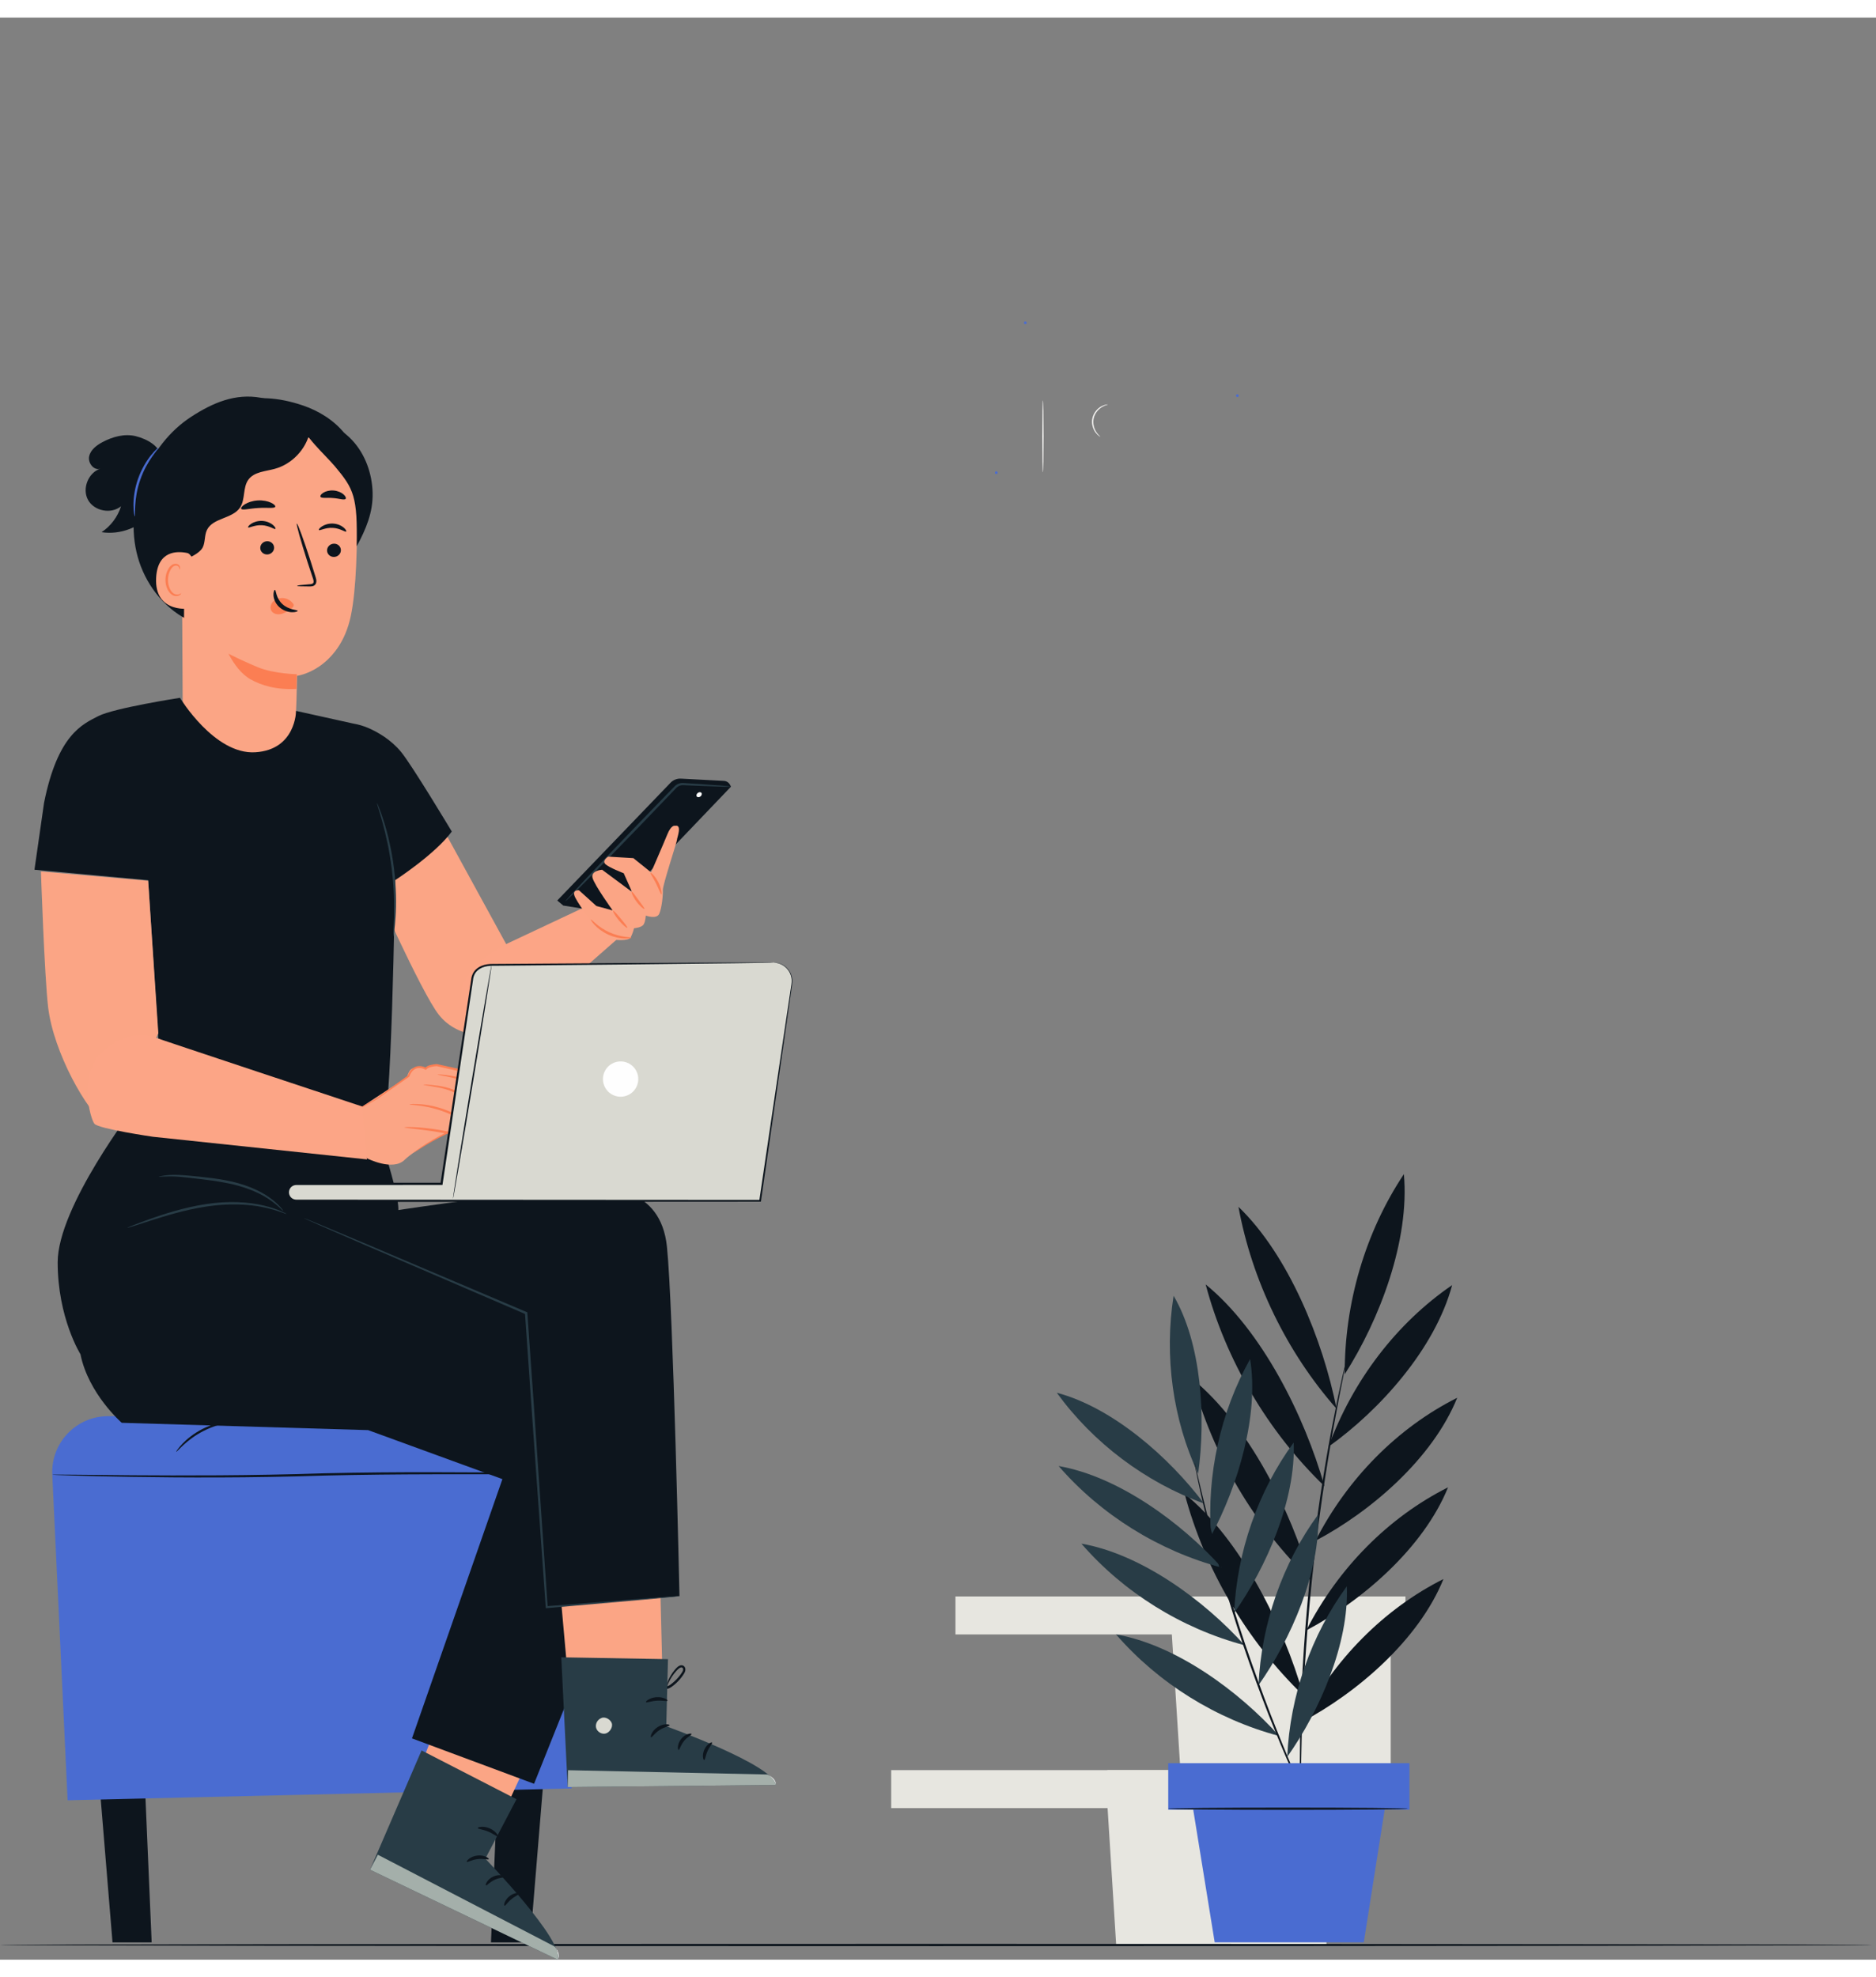 <svg width="279" height="294" viewBox="0 0 429 444" fill="none" xmlns="http://www.w3.org/2000/svg">
    <rect x="0" y="0" width="429" height="444" fill="#808080" stroke="none"/>
    <g clip-path="url(#clip0_712_619)">
        <path d="M203.796 400.665V409.349H306.67V400.665H253.229H203.796Z" fill="#E7E6E0"/>
        <path d="M255.233 440.412H303.329V409.349H306.669V400.664H253.229V408.545L255.233 440.412Z" fill="#E7E6E0"/>
        <path d="M218.492 360.959V369.643H321.368V360.959H267.925H218.492Z" fill="#E7E6E0"/>
        <path d="M269.93 400.706H318.026V369.643H321.368V360.959H267.925V368.841L269.93 400.706Z" fill="#E7E6E0"/>
        <path d="M428.138 440.65C428.138 440.794 332.288 440.91 214.079 440.91C95.829 440.91 0 440.794 0 440.65C0 440.506 95.829 440.39 214.079 440.39C332.288 440.39 428.138 440.506 428.138 440.65Z" fill="#0D151D"/>
        <path d="M228.141 104.036C228.141 104.207 228.001 104.346 227.83 104.346C227.659 104.346 227.519 104.207 227.519 104.036C227.519 103.864 227.659 103.724 227.83 103.724C228.001 103.724 228.141 103.864 228.141 104.036Z" fill="#4A6CD1"/>
        <path d="M234.773 69.772C234.773 69.943 234.634 70.083 234.462 70.083C234.29 70.083 234.151 69.943 234.151 69.772C234.151 69.6 234.29 69.461 234.462 69.461C234.634 69.461 234.773 69.6 234.773 69.772Z" fill="#4A6CD1"/>
        <path d="M283.264 86.426C283.264 86.597 283.124 86.737 282.953 86.737C282.782 86.737 282.642 86.597 282.642 86.426C282.642 86.254 282.782 86.115 282.953 86.115C283.124 86.115 283.264 86.254 283.264 86.426Z" fill="#4A6CD1"/>
        <path d="M238.495 103.943C238.415 103.943 238.352 100.26 238.352 95.718C238.352 91.175 238.415 87.493 238.495 87.493C238.574 87.493 238.637 91.175 238.637 95.718C238.637 100.26 238.574 103.943 238.495 103.943Z" fill="#FAF9F7"/>
        <path d="M251.615 95.807C251.606 95.821 251.481 95.763 251.279 95.616C251.076 95.471 250.806 95.222 250.538 94.86C250 94.156 249.509 92.878 249.828 91.498C250.162 90.121 251.174 89.198 251.97 88.81C252.372 88.607 252.724 88.506 252.97 88.467C253.217 88.427 253.357 88.43 253.359 88.447C253.371 88.501 252.813 88.553 252.067 88.987C251.332 89.402 250.413 90.291 250.106 91.563C249.811 92.837 250.233 94.045 250.704 94.745C251.176 95.467 251.65 95.764 251.615 95.807Z" fill="#FAF9F7"/>
        <path d="M34.683 440.051H25.73L22.411 399.748H32.953L34.683 440.051Z" fill="#0D151D"/>
        <path d="M112.274 440.051H121.226L124.546 399.748H114.003L112.274 440.051Z" fill="#0D151D"/>
        <path d="M130.699 404.851L15.462 407.556L11.955 333.124C11.612 325.837 17.428 319.74 24.724 319.74H122.906C130.314 319.74 136.172 326.018 135.659 333.408L130.699 404.851Z" fill="#4A6CD1"/>
        <path d="M136.607 332.87C136.607 332.879 136.498 332.888 136.286 332.897C136.045 332.904 135.733 332.914 135.341 332.926C134.476 332.938 133.259 332.957 131.709 332.98C128.519 332.991 123.964 333.008 118.35 333.028C107.071 333.047 91.488 332.92 74.288 333.319C57.079 333.891 41.482 333.793 30.205 333.622C24.565 333.533 20.002 333.423 16.85 333.328C15.301 333.275 14.085 333.233 13.22 333.204C12.828 333.185 12.517 333.17 12.276 333.158C12.064 333.145 11.955 333.134 11.955 333.124C11.955 333.115 12.064 333.109 12.277 333.104C12.518 333.104 12.83 333.102 13.222 333.1C14.087 333.105 15.304 333.114 16.854 333.126C20.043 333.156 24.597 333.2 30.21 333.254C41.488 333.331 57.068 333.37 74.275 332.799C91.488 332.399 107.073 332.585 118.351 332.66C123.965 332.709 128.519 332.749 131.709 332.777C133.259 332.796 134.476 332.811 135.341 332.82C135.733 332.83 136.044 332.838 136.286 332.844C136.498 332.853 136.607 332.86 136.607 332.87Z" fill="#0D151D"/>
        <path d="M53.99 320.903C54.022 321.077 50.379 321.14 46.508 323.148C42.608 325.105 40.42 328.018 40.298 327.89C40.252 327.856 40.725 327.089 41.726 326.038C42.721 324.988 44.292 323.698 46.271 322.685C48.252 321.678 50.219 321.162 51.653 320.973C53.092 320.778 53.99 320.847 53.99 320.903Z" fill="#0D151D"/>
        <path d="M101.386 185.575L115.474 211.307C115.474 211.307 118.516 216.344 119.31 221.69C119.995 226.305 118.622 231.278 116.719 231.926C112.612 233.324 104.833 233.579 100.385 228.014C96.335 222.947 84.549 196.339 84.549 196.339L101.386 185.575Z" fill="#FBA585"/>
        <path d="M152.583 381.796C152.617 381.795 152.65 381.455 152.555 380.849C152.455 380.247 152.208 379.368 151.597 378.437C151.44 378.21 151.284 377.964 151.026 377.741C150.782 377.519 150.36 377.349 149.954 377.499C149.751 377.564 149.55 377.749 149.479 377.976C149.403 378.206 149.441 378.434 149.501 378.619C149.634 379 149.833 379.272 150 379.587C150.372 380.213 150.679 380.836 151.154 381.541C151.394 381.901 151.934 382.199 152.427 382.114C152.912 382.053 153.304 381.817 153.657 381.569C154.342 381.072 154.945 380.507 155.464 379.904C155.723 379.603 155.959 379.292 156.176 378.977C156.379 378.664 156.62 378.347 156.711 377.912C156.803 377.492 156.644 376.941 156.168 376.751C155.685 376.577 155.292 376.819 155.023 377.01C154.477 377.463 154.149 377.928 153.816 378.378C153.182 379.275 152.831 380.099 152.633 380.673C152.439 381.252 152.393 381.587 152.427 381.597C152.525 381.637 152.85 380.302 154.138 378.615C154.458 378.216 154.855 377.729 155.298 377.391C155.524 377.229 155.807 377.125 155.978 377.212C156.159 377.276 156.259 377.547 156.2 377.809C156.143 378.078 155.94 378.367 155.731 378.668C155.521 378.965 155.293 379.257 155.045 379.54C154.548 380.106 153.971 380.642 153.326 381.109C153.016 381.333 152.677 381.517 152.363 381.555C152.047 381.594 151.798 381.469 151.59 381.198C151.195 380.624 150.816 379.914 150.451 379.324C150.276 379.016 150.065 378.717 149.974 378.46C149.877 378.189 149.931 378.015 150.119 377.938C150.553 377.76 150.975 378.25 151.268 378.666C152.488 380.395 152.473 381.831 152.583 381.796Z" fill="#0D151D"/>
        <path d="M128.008 382.637L115.806 409.082L96.116 399.985L108.736 367.256L128.008 382.637Z" fill="#FBA585"/>
        <path d="M118.112 407.318L110.982 420.912C110.982 420.912 129.231 439.781 127.517 444L84.617 423.431L96.403 396.162L118.112 407.318Z" fill="#283C46"/>
        <path d="M127.517 444L121.018 440.884L127.517 444C127.765 443.39 127.596 442.475 127.125 441.354C127.514 441.925 128.144 443.096 127.517 444Z" fill="#FEFEFE"/>
        <path d="M127.517 444L121.019 440.884L84.617 423.431L86.402 420.01L126.867 441.01C126.867 441.01 126.979 441.139 127.125 441.353C127.596 442.474 127.765 443.39 127.517 444Z" fill="#A4AFAA"/>
        <path d="M111.782 421.026C111.675 421.232 110.581 420.826 109.227 421.006C107.869 421.149 106.903 421.803 106.749 421.627C106.576 421.493 107.49 420.391 109.133 420.202C110.773 419.999 111.92 420.856 111.782 421.026Z" fill="#0D151D"/>
        <path d="M115.39 425.046C115.34 425.271 114.262 425.193 113.125 425.738C111.973 426.249 111.334 427.121 111.13 427.012C110.917 426.951 111.36 425.654 112.786 425.004C114.205 424.341 115.481 424.844 115.39 425.046Z" fill="#0D151D"/>
        <path d="M115.362 431.656C115.151 431.609 115.361 430.424 116.449 429.534C117.531 428.637 118.735 428.658 118.741 428.875C118.776 429.104 117.845 429.415 116.963 430.158C116.064 430.881 115.58 431.735 115.362 431.656Z" fill="#0D151D"/>
        <path d="M113.828 415.79C113.648 415.939 112.826 415.189 111.603 414.702C110.391 414.189 109.279 414.145 109.256 413.913C109.207 413.704 110.479 413.359 111.912 413.954C113.348 414.537 114.01 415.675 113.828 415.79Z" fill="#0D151D"/>
        <path d="M122.131 403.788L154.295 323.293C154.295 323.293 153.573 309.559 151.043 305.222C148.513 300.885 71.891 275.585 71.891 275.585C71.891 275.585 52.374 270.886 39.363 275.585C26.352 280.283 16.593 296.547 18.4 305.583C20.207 314.618 27.834 321.256 27.834 321.256L84.179 322.931L114.891 334.135L94.209 393.408L122.131 403.788Z" fill="#0D151D"/>
        <path d="M150.74 348.782L151.465 377.898L129.781 378.429L126.657 343.489L150.74 348.782Z" fill="#FBA585"/>
        <path d="M152.755 375.297L152.36 390.644C152.36 390.644 177.064 399.518 177.389 404.059L129.814 404.541L128.351 374.871L152.755 375.297Z" fill="#283C46"/>
        <path d="M137.628 388.73C136.71 388.991 136.084 390.033 136.307 390.961C136.53 391.89 137.583 392.535 138.506 392.29C139.428 392.045 140.219 390.817 139.893 389.92C139.568 389.022 138.287 388.333 137.451 388.792" fill="#D9D9D1"/>
        <path d="M130.721 404.532L177.389 404.059C177.342 403.403 176.787 402.657 175.872 401.861C176.474 402.202 177.551 402.973 177.389 404.059L130.721 404.532Z" fill="#FEFEFE"/>
        <path d="M129.813 404.541L129.906 400.685L175.485 401.665C175.485 401.665 175.644 401.732 175.871 401.861C176.786 402.657 177.342 403.403 177.389 404.059L130.72 404.532L129.813 404.541Z" fill="#A4AFAA"/>
        <path d="M153.128 390.393C153.123 390.625 151.962 390.742 150.827 391.501C149.672 392.229 149.093 393.242 148.878 393.152C148.663 393.109 148.996 391.717 150.387 390.822C151.769 389.916 153.177 390.179 153.128 390.393Z" fill="#0D151D"/>
        <path d="M158.139 392.406C158.194 392.631 157.191 393.036 156.412 394.026C155.604 394.994 155.416 396.059 155.184 396.051C154.967 396.089 154.793 394.73 155.785 393.518C156.766 392.296 158.132 392.185 158.139 392.406Z" fill="#0D151D"/>
        <path d="M161.034 398.35C160.823 398.4 160.488 397.243 161.072 395.965C161.646 394.683 162.737 394.17 162.837 394.362C162.97 394.552 162.271 395.242 161.809 396.299C161.321 397.344 161.264 398.324 161.034 398.35Z" fill="#0D151D"/>
        <path d="M152.653 384.79C152.558 385.003 151.488 384.693 150.176 384.796C148.862 384.872 147.845 385.322 147.722 385.125C147.585 384.958 148.574 384.088 150.121 383.989C151.667 383.878 152.765 384.606 152.653 384.79Z" fill="#0D151D"/>
        <path d="M138.078 267.948C138.078 267.948 151.069 266.909 152.515 281.005C153.96 295.101 155.38 360.881 155.38 360.881L125.02 363.41L120.322 296.186L71.892 275.586C71.892 275.586 129.403 266.141 138.078 267.948Z" fill="#0D151D"/>
        <path d="M84.529 248.927C84.529 248.927 92.413 271.032 90.912 273.496C89.41 275.96 69.135 286.098 69.135 286.098L18.401 305.583C18.401 305.583 13.19 297.294 13.19 284.562C13.19 271.83 30.837 248.927 30.837 248.927H84.529Z" fill="#0D151D"/>
        <path d="M69.491 274.457C69.488 274.465 69.568 274.508 69.729 274.585C69.914 274.671 70.152 274.78 70.449 274.918C71.118 275.216 72.057 275.634 73.259 276.168C75.75 277.253 79.327 278.812 83.805 280.763C92.854 284.658 105.538 290.118 120.215 296.436L120.051 296.205C120.511 302.845 121.009 310.017 121.523 317.437C122.757 334.781 123.895 350.773 124.795 363.426L124.811 363.655L125.039 363.635C134.273 362.825 141.85 362.16 147.157 361.694C149.766 361.45 151.814 361.259 153.246 361.125C153.92 361.055 154.448 361 154.838 360.96C155.197 360.919 155.381 360.892 155.38 360.881C155.379 360.869 155.193 360.873 154.832 360.892C154.441 360.916 153.912 360.949 153.235 360.992C151.801 361.098 149.748 361.248 147.135 361.439C141.826 361.858 134.242 362.456 125.001 363.186L125.246 363.395C124.377 350.739 123.279 334.745 122.088 317.397C121.566 309.979 121.061 302.807 120.593 296.167L120.581 296.001L120.429 295.936C105.72 289.692 93.008 284.297 83.94 280.447C79.435 278.559 75.837 277.05 73.332 275.999C72.115 275.499 71.164 275.109 70.486 274.831C70.181 274.711 69.939 274.615 69.748 274.541C69.581 274.479 69.494 274.449 69.491 274.457Z" fill="#283C46"/>
        <path d="M29.143 276.668C29.156 276.705 29.662 276.564 30.567 276.279C31.574 275.954 32.856 275.541 34.387 275.048C37.61 274.025 42.082 272.601 47.171 271.817C52.26 271.032 56.969 271.275 60.258 271.985C63.562 272.669 65.461 273.612 65.503 273.505C65.517 273.476 65.057 273.217 64.183 272.838C63.31 272.455 62.005 271.992 60.344 271.595C57.032 270.772 52.238 270.461 47.086 271.257C41.936 272.05 37.456 273.547 34.259 274.668C32.659 275.236 31.375 275.723 30.493 276.071C29.611 276.421 29.13 276.632 29.143 276.668Z" fill="#283C46"/>
        <path d="M36.313 265.016C36.327 265.105 38.012 264.777 40.749 264.99C42.115 265.086 43.741 265.296 45.551 265.505C47.359 265.72 49.343 265.964 51.397 266.353C55.519 267.087 59.065 268.522 61.338 270.04C63.632 271.533 64.706 272.895 64.785 272.817C64.807 272.799 64.575 272.435 64.048 271.863C63.522 271.294 62.707 270.505 61.562 269.708C59.302 268.071 55.675 266.537 51.502 265.796C49.422 265.402 47.422 265.173 45.608 264.986C43.795 264.806 42.159 264.636 40.77 264.591C39.383 264.541 38.255 264.62 37.487 264.737C36.718 264.854 36.306 264.982 36.313 265.016Z" fill="#283C46"/>
        <path d="M68.833 96.347L45.55 101.279C43.298 101.429 41.535 103.278 41.492 105.535L41.772 155.921C41.791 159.363 42.944 162.703 45.053 165.423L47.273 168.287C52.336 174.816 62.591 174.158 66.458 166.857C66.728 166.347 66.915 165.9 66.994 165.539C67.072 165.085 67.193 164.786 67.214 164.401L67.657 159.489C67.884 155.002 67.915 150.444 67.916 150.486C67.916 150.486 77.444 149.282 79.885 137.005C81.099 130.9 81.182 120.816 80.983 112.563C80.803 105.135 76.247 95.852 68.833 96.347Z" fill="#FBA585"/>
        <path d="M67.979 147.393C67.979 147.393 58.93 147.574 50.889 142.306C50.889 142.306 53.055 148.868 57.251 151.257C59.737 152.672 63.165 153.719 67.781 153.467L67.979 147.393Z" fill="#FB7E53"/>
        <path d="M103.315 186.076C103.315 186.076 94.24 170.943 91.722 167.883C89.361 165.014 86.318 163.322 84.288 162.433C83.158 161.939 81.97 161.599 80.755 161.388L67.704 158.498C67.704 158.498 67.681 167.406 58.348 167.957C49.014 168.508 41.155 155.506 41.155 155.506C41.155 155.506 26.076 157.838 22.468 159.694C18.86 161.55 13.191 163.907 10.071 179.53L7.881 194.814L33.88 197.217L36.368 235.852L49.262 244.83C49.262 244.83 85.009 254.125 87.293 254.739C89.577 255.354 90.333 197.217 90.333 197.217C90.333 197.217 99.515 191.281 103.315 186.076Z" fill="#0D151D"/>
        <path d="M86.203 179.578C86.237 179.565 86.413 179.962 86.705 180.692C87.002 181.42 87.381 182.494 87.803 183.835C88.65 186.516 89.579 190.307 90.105 194.572C90.624 198.841 90.636 202.744 90.461 205.55C90.375 206.954 90.267 208.086 90.154 208.864C90.047 209.643 89.971 210.071 89.935 210.067C89.899 210.063 89.907 209.627 89.952 208.846C90.002 208.064 90.055 206.932 90.093 205.534C90.174 202.74 90.102 198.871 89.588 194.636C89.066 190.403 88.202 186.632 87.45 183.939C87.076 182.592 86.752 181.505 86.514 180.759C86.282 180.011 86.169 179.59 86.203 179.578Z" fill="#283C46"/>
        <path d="M36.205 232.206L33.881 197.342L9.361 195.205C9.361 195.205 10.167 219.125 11.004 226.235C12.208 236.463 19.813 250.125 24.29 253.145C25.15 253.725 29.32 248.596 31.489 243.088C33.813 237.187 36.205 232.206 36.205 232.206Z" fill="#FBA585"/>
        <path d="M59.65 86.908C53.824 85.847 48.666 88.034 43.704 91.266C38.743 94.498 34.977 99.42 32.771 104.915C30.448 110.703 29.821 117.24 31.483 123.251C33.145 129.262 37.183 134.673 42.71 137.564C50.258 141.511 59.984 140.28 66.839 135.225C73.692 130.169 77.678 121.722 78.105 113.216C78.399 107.356 77.068 101.341 73.85 96.435C70.631 91.529 65.445 87.829 59.65 86.908Z" fill="#0D151D"/>
        <path d="M42.814 106.561C43.694 104.338 43.394 101.841 43.759 99.478C44.565 94.275 48.813 90.145 53.694 88.171C58.235 86.333 63.748 86.812 69.17 88.636C72.887 89.886 76.373 92.031 78.824 95.091C82.077 99.153 83.174 104.848 81.66 109.828L55.04 105.629C52.519 107.664 49.938 109.735 46.895 110.851C46.002 111.178 45.044 111.42 44.107 111.26C43.17 111.1 42.265 110.451 42.053 109.524C41.822 108.511 42.431 107.527 42.814 106.561Z" fill="#0D151D"/>
        <path d="M69.653 96.005L46.313 100.661C44.059 100.784 42.275 102.612 42.205 104.869L42.079 138.881C45.642 142.502 54.478 146.651 58.916 148.493C62.74 150.08 68.093 150.108 68.094 150.13C68.094 150.13 77.636 149.039 80.222 136.792C81.508 130.701 81.711 120.619 81.61 112.364C81.518 104.935 77.072 95.598 69.653 96.005Z" fill="#FBA585"/>
        <path d="M77.957 121.779C77.944 122.617 77.224 123.296 76.349 123.299C75.476 123.301 74.777 122.625 74.789 121.787C74.802 120.95 75.522 120.27 76.395 120.267C77.27 120.264 77.97 120.942 77.957 121.779Z" fill="#0D151D"/>
        <path d="M79.161 117.49C78.954 117.686 77.8 116.737 76.096 116.655C74.395 116.549 73.1 117.363 72.925 117.145C72.84 117.048 73.058 116.685 73.622 116.316C74.179 115.949 75.112 115.612 76.173 115.67C77.235 115.729 78.106 116.165 78.6 116.591C79.102 117.02 79.263 117.402 79.161 117.49Z" fill="#0D151D"/>
        <path d="M62.682 121.215C62.67 122.053 61.95 122.732 61.074 122.735C60.201 122.736 59.502 122.062 59.515 121.224C59.527 120.387 60.247 119.707 61.12 119.704C61.995 119.701 62.694 120.377 62.682 121.215Z" fill="#0D151D"/>
        <path d="M62.979 116.884C62.772 117.079 61.616 116.132 59.913 116.049C58.212 115.943 56.918 116.757 56.744 116.539C56.658 116.442 56.874 116.079 57.44 115.71C57.997 115.343 58.93 115.006 59.991 115.063C61.053 115.123 61.925 115.559 62.419 115.985C62.92 116.413 63.08 116.796 62.979 116.884Z" fill="#0D151D"/>
        <path d="M67.94 129.908C67.937 129.811 69.005 129.681 70.732 129.549C71.17 129.526 71.585 129.461 71.674 129.168C71.793 128.858 71.633 128.38 71.448 127.864C71.093 126.79 70.721 125.665 70.33 124.485C68.783 119.679 67.687 115.735 67.881 115.674C68.074 115.613 69.487 119.46 71.034 124.268C71.405 125.452 71.76 126.582 72.097 127.663C72.237 128.165 72.492 128.74 72.236 129.381C72.103 129.701 71.771 129.921 71.488 129.982C71.205 130.053 70.96 130.045 70.744 130.047C69.013 130.052 67.942 130.005 67.94 129.908Z" fill="#0D151D"/>
        <path d="M67.011 133.979C66.441 133.137 65.388 132.636 64.317 132.698C63.573 132.739 62.809 133.058 62.329 133.637C61.849 134.217 61.711 135.068 62.091 135.663C62.518 136.333 63.471 136.53 64.295 136.341C65.121 136.151 65.848 135.65 66.54 135.15C66.73 135.012 66.927 134.869 67.051 134.671C67.177 134.476 67.214 134.212 67.081 134.038" fill="#FB7E53"/>
        <path d="M62.866 130.831C63.144 130.83 63.053 132.68 64.569 134.072C66.082 135.47 68.065 135.362 68.066 135.621C68.086 135.739 67.609 135.959 66.776 135.939C65.958 135.926 64.78 135.603 63.852 134.751C62.927 133.897 62.566 132.802 62.541 132.04C62.509 131.263 62.74 130.815 62.866 130.831Z" fill="#0D151D"/>
        <path d="M62.944 111.823C62.752 112.278 61.062 111.972 59.051 112.111C57.037 112.211 55.396 112.714 55.152 112.285C55.044 112.08 55.347 111.658 56.021 111.243C56.69 110.828 57.742 110.455 58.949 110.383C60.156 110.312 61.245 110.558 61.958 110.891C62.677 111.224 63.028 111.607 62.944 111.823Z" fill="#0D151D"/>
        <path d="M79.043 110.016C78.724 110.387 77.571 109.925 76.16 109.836C74.754 109.696 73.541 109.963 73.286 109.544C73.175 109.342 73.382 108.964 73.924 108.624C74.457 108.285 75.334 108.031 76.302 108.109C77.27 108.189 78.092 108.582 78.563 109.003C79.043 109.426 79.186 109.833 79.043 110.016Z" fill="#0D151D"/>
        <path d="M38.589 102.916C41.087 95.855 51.739 86.32 59.19 87.079L70.886 94.61C70.035 98.65 66.786 102.089 62.8 103.166C60.67 103.741 58.126 103.836 56.815 105.61C55.477 107.42 56.138 110.14 54.886 112.012C53.15 114.606 48.64 114.337 47.31 117.16C46.73 118.393 46.964 119.896 46.361 121.12C45.558 122.75 41.307 124.712 39.593 124.109C37.88 123.505 37.969 120.558 37.451 118.995C36.568 116.326 37.01 114.97 37.375 113.506C38.24 110.039 37.397 106.284 38.589 102.916Z" fill="#0D151D"/>
        <path d="M44.655 125.73C44.699 124.811 43.746 122.589 42.845 122.402C40.44 121.9 36.06 121.873 35.707 128.029C35.225 136.443 43.772 135.192 43.8 134.952C43.824 134.764 44.501 128.905 44.655 125.73Z" fill="#FBA585"/>
        <path d="M41.413 131.616C41.377 131.588 41.261 131.71 41.007 131.81C40.759 131.906 40.339 131.959 39.91 131.769C39.039 131.392 38.372 129.938 38.418 128.419C38.441 127.652 38.643 126.932 38.949 126.344C39.241 125.743 39.663 125.336 40.116 125.282C40.567 125.205 40.868 125.49 40.958 125.733C41.058 125.976 40.994 126.14 41.038 126.156C41.059 126.18 41.226 126.026 41.178 125.674C41.153 125.505 41.066 125.301 40.878 125.127C40.685 124.952 40.393 124.852 40.079 124.867C39.428 124.875 38.81 125.44 38.473 126.085C38.101 126.732 37.856 127.539 37.831 128.401C37.788 130.099 38.564 131.736 39.76 132.158C40.343 132.346 40.848 132.196 41.114 132.012C41.386 131.819 41.442 131.634 41.413 131.616Z" fill="#FB7E53"/>
        <path d="M36.812 100.709C36.87 98.076 33.601 96.315 31.042 95.688C28.484 95.061 25.762 95.808 23.436 97.047C22.076 97.771 20.702 98.808 20.382 100.316C20.061 101.823 21.495 103.641 22.944 103.117C20.168 104.03 18.723 107.707 20.132 110.266C21.542 112.826 25.422 113.569 27.677 111.712C26.927 114.116 25.328 116.246 23.228 117.637C27.553 118.306 32.173 116.51 34.911 113.098C37.648 109.685 38.401 104.787 36.812 100.709Z" fill="#0D151D"/>
        <path d="M30.808 114.032C30.748 114.041 30.535 113.082 30.523 111.501C30.508 109.924 30.768 107.723 31.565 105.437C32.37 103.151 33.54 101.268 34.535 100.045C35.529 98.816 36.294 98.202 36.335 98.246C36.489 98.356 33.632 101.121 32.091 105.621C30.488 110.097 30.998 114.041 30.808 114.032Z" fill="#4A6CD1"/>
        <path d="M68.471 92.035C69.205 95.472 74.364 99.93 76.619 102.626C80.922 107.769 81.762 109.47 81.584 120.853C83.692 116.945 85.314 113.112 85.209 108.675C85.103 104.237 83.522 99.774 80.476 96.546C77.43 93.317 72.871 91.451 68.471 92.035Z" fill="#0D151D"/>
        <path d="M110.522 258.226C110.109 258.869 109.35 259.236 108.598 259.091C108.449 259.062 108.294 259.017 108.137 258.947C107.097 258.489 107.428 256.306 107.428 256.306L102.357 254.922C102.357 254.922 95.193 258.543 92.505 261.16C89.816 263.777 83.971 260.814 83.971 260.814L77.953 252.157L93.415 242.005C93.415 242.005 92.777 242.456 93.602 240.919C94.425 239.38 97.346 240.302 97.346 240.302C97.894 239.556 99.873 239.476 99.873 239.476L108.102 241.312C109.798 241.69 111.231 242.816 112 244.373L114.937 250.319C114.937 250.319 116.375 254.53 115.978 255.431C115.377 256.793 113.922 256.322 113.922 256.322C113.922 256.322 113.235 258.918 112.532 258.937C111.829 258.957 110.522 258.226 110.522 258.226Z" fill="#FBA585"/>
        <path d="M93.623 248.465C93.623 248.553 94.741 248.566 96.513 248.829C98.278 249.103 100.702 249.674 103.177 250.818C104.415 251.384 105.544 252.029 106.525 252.683C107.471 253.357 108.473 253.931 108.718 254.699C108.842 255.075 108.731 255.433 108.523 255.683C108.319 255.932 108.059 256.084 107.838 256.149C107.382 256.283 107.112 256.129 107.096 256.178C107.075 256.188 107.331 256.435 107.885 256.35C108.153 256.307 108.472 256.166 108.748 255.881C109.026 255.611 109.224 255.098 109.081 254.597C108.952 254.091 108.577 253.673 108.167 253.316C107.745 252.972 107.303 252.618 106.801 252.278C105.814 251.586 104.666 250.912 103.399 250.332C100.866 249.161 98.366 248.637 96.56 248.456C94.745 248.285 93.62 248.406 93.623 248.465Z" fill="#FB7E53"/>
        <path d="M92.483 253.715C92.476 253.874 95.88 254.088 100.019 254.769C104.162 255.437 107.458 256.312 107.502 256.16C107.522 256.092 106.72 255.787 105.389 255.407C104.057 255.025 102.192 254.583 100.104 254.242C98.018 253.904 96.11 253.73 94.727 253.669C93.343 253.608 92.486 253.645 92.483 253.715Z" fill="#FB7E53"/>
        <path d="M110.495 258.01C110.524 258.007 110.594 257.705 110.694 257.134C110.789 256.563 110.912 255.735 110.956 254.694C110.975 254.175 110.979 253.602 110.9 252.981C110.833 252.359 110.61 251.687 110.274 251.08C109.642 249.864 108.723 248.578 107.488 247.556C106.257 246.543 105.012 245.668 103.715 245.123C102.429 244.58 101.197 244.351 100.175 244.198C99.148 244.053 98.317 243.988 97.741 243.95C97.166 243.913 96.847 243.91 96.842 243.946C96.83 244.031 98.098 244.208 100.112 244.569C101.112 244.769 102.303 245.032 103.52 245.575C104.728 246.107 105.951 246.983 107.14 247.961C108.331 248.952 109.193 250.133 109.841 251.314C110.536 252.45 110.559 253.671 110.578 254.689C110.566 256.726 110.381 258.001 110.495 258.01Z" fill="#FB7E53"/>
        <path d="M100.053 241.635C100.045 241.715 101.287 241.877 103.253 242.316C105.139 242.812 108.191 243.274 109.66 246.1C111.3 248.701 112.67 251.141 113.179 253.076C113.731 255.003 113.53 256.275 113.64 256.276C113.668 256.28 113.748 255.972 113.78 255.399C113.816 254.827 113.781 253.986 113.544 252.982C113.111 250.95 111.76 248.428 110.111 245.811C109.689 245.153 109.224 244.522 108.663 244.005C108.105 243.478 107.428 243.134 106.8 242.878C105.525 242.369 104.329 242.134 103.328 241.946C101.321 241.598 100.059 241.567 100.053 241.635Z" fill="#FB7E53"/>
        <path d="M94.514 259.576C94.524 259.589 94.707 259.478 95.048 259.25C95.435 259.001 95.937 258.679 96.561 258.277C97.891 257.455 99.862 256.293 102.432 255.081L102.312 255.092C103.823 255.516 105.527 255.994 107.373 256.511L107.22 256.274C107.164 256.695 107.144 257.109 107.183 257.545C107.225 257.974 107.311 258.442 107.637 258.848C107.808 259.047 108.068 259.181 108.289 259.233C108.512 259.316 108.759 259.365 109.01 259.352C109.509 259.333 110 259.122 110.368 258.777C110.462 258.692 110.545 258.596 110.624 258.495L110.68 258.418L110.707 258.379L110.72 258.359L110.722 258.358C110.792 258.339 110.125 258.505 110.408 258.435L110.413 258.438L110.424 258.444L110.58 258.527C110.789 258.636 111.002 258.738 111.222 258.833C111.442 258.928 111.668 259.015 111.909 259.085C112.031 259.119 112.155 259.149 112.289 259.166C112.413 259.184 112.564 259.204 112.776 259.124C113.088 258.946 113.218 258.713 113.353 258.494C113.481 258.271 113.589 258.044 113.683 257.812C113.876 257.349 114.029 256.88 114.168 256.388L113.845 256.564C114.501 256.752 115.307 256.674 115.835 256.111C116.074 255.848 116.282 255.514 116.299 255.11C116.32 254.747 116.272 254.421 116.221 254.092C115.993 252.789 115.611 251.522 115.189 250.234L115.185 250.219L115.175 250.202C114.676 249.19 114.147 248.117 113.61 247.03C113.277 246.354 112.945 245.685 112.617 245.02C112.285 244.374 112.001 243.658 111.502 243.056C111.024 242.459 110.426 241.968 109.763 241.618C109.107 241.248 108.351 241.094 107.685 240.953C104.958 240.353 102.358 239.78 99.926 239.245L99.893 239.238L99.864 239.24C99.373 239.272 98.91 239.336 98.449 239.457C97.999 239.586 97.521 239.734 97.165 240.168L97.463 240.108C96.619 239.654 95.598 239.543 94.772 239.976C93.943 240.406 93.498 241.193 93.227 241.947L93.301 241.844C90.316 244.01 87.88 245.777 86.138 247.042C85.332 247.641 79.627 250.682 79.142 251.044C78.704 251.379 78.477 251.562 78.489 251.577C78.5 251.594 78.748 251.441 79.209 251.137C79.71 250.798 85.435 247.785 86.265 247.222C88.032 245.993 90.504 244.273 93.531 242.167L93.579 242.134L93.605 242.065C93.851 241.401 94.283 240.685 94.965 240.356C95.632 240.002 96.524 240.109 97.231 240.496L97.405 240.59L97.528 240.435C97.737 240.177 98.153 240.009 98.566 239.905C98.983 239.799 99.439 239.738 99.884 239.714L99.823 239.708C102.251 240.256 104.848 240.844 107.573 241.459C108.268 241.61 108.917 241.744 109.517 242.082C110.116 242.401 110.656 242.846 111.088 243.387C111.53 243.913 111.797 244.586 112.139 245.255C112.467 245.92 112.799 246.591 113.131 247.266C113.668 248.352 114.199 249.425 114.699 250.437L114.686 250.406C115.102 251.666 115.485 252.937 115.706 254.177C115.756 254.485 115.797 254.8 115.781 255.075C115.784 255.314 115.637 255.557 115.461 255.755C115.118 256.147 114.499 256.217 114 256.081L113.745 256.011L113.677 256.257C113.549 256.721 113.4 257.186 113.221 257.621C113.052 258.034 112.811 258.531 112.565 258.679C112.552 258.684 112.461 258.702 112.353 258.68C112.252 258.669 112.145 258.643 112.041 258.615C111.829 258.557 111.618 258.476 111.411 258.389C111.203 258.302 110.999 258.206 110.799 258.103L110.653 258.027L110.644 258.021L110.64 258.019C110.922 257.948 110.253 258.114 110.322 258.099L110.32 258.1L110.31 258.115L110.289 258.147L110.245 258.21L110.045 258.431C109.755 258.709 109.373 258.874 108.991 258.891C108.799 258.904 108.613 258.866 108.428 258.798C108.225 258.749 108.094 258.676 107.977 258.552C107.54 257.988 107.565 257.067 107.639 256.338L107.658 256.148L107.485 256.102C105.632 255.609 103.922 255.155 102.405 254.753L102.339 254.735L102.284 254.762C99.708 256.028 97.763 257.24 96.457 258.115C95.806 258.559 95.314 258.917 94.99 259.172C94.667 259.425 94.505 259.563 94.514 259.576Z" fill="#FB7E53"/>
        <path d="M35.232 233.077C34.208 232.655 29.203 231.249 23.443 236.425C17.785 241.509 20.641 251.716 21.587 252.885C22.533 254.053 34.974 255.862 34.974 255.862L83.92 261.038L82.865 248.955C82.865 248.955 36.257 233.5 35.232 233.077Z" fill="#FCA586"/>
        <path d="M137.757 201.456L116.29 211.555C116.29 211.555 106.466 216.201 105.462 222.736C104.524 228.844 109.201 232.444 111.01 232.564C111.915 232.624 114.814 232.817 116.494 232.051C117.298 231.685 147.407 205.165 147.407 205.165L137.757 201.456Z" fill="#FCA586"/>
        <path d="M166.93 175.381C166.655 174.866 166.13 174.531 165.548 174.5L155.657 173.981C154.787 173.95 153.944 174.29 153.34 174.918L127.432 201.846L128.806 203.002L139.529 204.707L167.161 175.814L166.93 175.381Z" fill="#0D151D"/>
        <path d="M159.343 178.07C159.514 178.289 159.89 178.282 160.183 178.054C160.475 177.826 160.574 177.463 160.403 177.244C160.232 177.024 159.857 177.032 159.563 177.26C159.27 177.488 159.172 177.851 159.343 178.07Z" fill="#FEFEFE"/>
        <path d="M167.161 175.814C167.158 175.855 166.471 175.858 165.228 175.828C163.886 175.779 162.113 175.716 159.968 175.639C158.848 175.59 157.634 175.537 156.338 175.481C155.72 175.42 155.122 175.63 154.681 176.073C154.2 176.576 153.706 177.094 153.2 177.624C151.159 179.752 148.925 182.08 146.58 184.523C141.87 189.409 137.584 193.808 134.46 196.971C132.942 198.49 131.686 199.745 130.736 200.696C129.848 201.566 129.344 202.033 129.315 202.005C129.286 201.977 129.734 201.455 130.571 200.535C131.486 199.552 132.695 198.252 134.158 196.68C137.206 193.442 141.446 188.998 146.156 184.113C148.511 181.68 150.758 179.365 152.81 177.247C153.324 176.72 153.824 176.205 154.313 175.705C154.857 175.154 155.671 174.909 156.352 174.991C157.649 175.073 158.863 175.15 159.983 175.221C162.126 175.374 163.899 175.502 165.24 175.598C166.479 175.7 167.164 175.774 167.161 175.814Z" fill="#283C46"/>
        <path d="M154.364 184.764C154.364 184.764 153.535 184.446 152.614 186.706C151.694 188.966 148.887 195.416 148.887 195.416L144.844 192.162L139.072 191.817C139.072 191.817 137.626 192.716 138.409 193.506C139.192 194.294 142.629 195.612 142.629 195.612L144.531 199.89L137.693 194.814C137.693 194.814 135.054 194.988 135.496 196.663C135.939 198.338 140.099 204.111 140.099 204.111L136.379 203.102L132.413 199.517C132.413 199.517 131.024 199.316 131.314 200.587C131.602 201.858 135.458 206.99 135.458 206.99L140.592 210.822C140.592 210.822 143.728 211.171 144.198 210.32C144.669 209.469 144.992 208.19 144.992 208.19C144.992 208.19 146.717 208.062 147.176 207.325C147.635 206.588 147.678 205.291 147.678 205.291C147.678 205.291 150.168 206.236 150.762 204.863C151.356 203.489 151.629 200.611 151.581 199.456C151.532 198.302 154.855 188.302 154.809 187.971C154.764 187.641 156.108 184.395 154.364 184.764Z" fill="#FBA585"/>
        <path d="M144.394 210.37C144.4 210.44 143.807 210.575 142.83 210.546C141.856 210.518 140.502 210.275 139.132 209.661C137.764 209.044 136.684 208.19 136.017 207.48C135.346 206.768 135.054 206.235 135.111 206.193C135.246 206.067 136.741 207.964 139.374 209.123C141.986 210.324 144.398 210.185 144.394 210.37Z" fill="#FB7E53"/>
        <path d="M143.443 208.082C143.329 208.197 142.426 207.479 141.524 206.394C140.62 205.311 140.078 204.294 140.21 204.204C140.346 204.11 141.092 204.956 141.978 206.017C142.861 207.079 143.561 207.966 143.443 208.082Z" fill="#FB7E53"/>
        <path d="M147.356 203.77C147.244 203.884 146.346 203.181 145.52 202.058C144.691 200.938 144.283 199.874 144.425 199.801C144.573 199.724 145.196 200.629 145.996 201.708C146.79 202.789 147.473 203.652 147.356 203.77Z" fill="#FB7E53"/>
        <path d="M151.241 200.436C151.074 200.472 150.709 199.3 150.034 197.972C149.369 196.637 148.645 195.646 148.774 195.533C148.885 195.424 149.854 196.292 150.561 197.706C151.276 199.116 151.394 200.411 151.241 200.436Z" fill="#FB7E53"/>
        <path d="M176.894 216.038L112.415 216.562C110.324 216.562 108.325 217.566 108.012 219.634L100.965 266.63H67.753C66.684 266.63 65.817 267.496 65.817 268.565C65.817 269.635 66.684 270.502 67.753 270.502H100.385H106.579H173.828L181.077 220.902C181.465 218.343 179.483 216.038 176.894 216.038Z" fill="#D9D9D1"/>
        <path d="M176.894 216.038C176.894 216.038 177.245 215.994 177.91 216.134C178.556 216.284 179.572 216.683 180.373 217.768C180.773 218.298 181.076 219.006 181.17 219.824C181.275 220.655 181.037 221.53 180.933 222.477C180.663 224.376 180.352 226.563 180.003 229.021C178.584 238.874 176.538 253.073 174.024 270.53L174 270.702H173.827C146.379 270.718 110.309 270.739 70.92 270.763C69.995 270.763 69.071 270.763 68.15 270.763C67.723 270.781 67.128 270.756 66.685 270.483C66.227 270.231 65.871 269.809 65.693 269.319C65.307 268.336 65.768 267.132 66.694 266.644C67.136 266.376 67.725 266.354 68.147 266.37H69.511C73.144 266.371 76.74 266.371 80.289 266.371C87.388 266.374 94.302 266.376 100.965 266.378L100.717 266.593C103.253 249.763 105.62 234.062 107.742 219.977C107.816 219.085 108.219 218.12 108.935 217.521C109.635 216.9 110.521 216.572 111.401 216.435C112.298 216.298 113.151 216.371 114 216.342C114.851 216.336 115.695 216.331 116.532 216.325C119.88 216.302 123.119 216.28 126.24 216.259C132.48 216.22 138.251 216.183 143.491 216.15C153.96 216.096 162.306 216.054 168.051 216.024C170.907 216.019 173.112 216.015 174.621 216.012C175.359 216.016 175.922 216.019 176.318 216.021C176.699 216.024 176.894 216.038 176.894 216.038C176.894 216.038 176.7 216.054 176.318 216.065C175.923 216.073 175.359 216.086 174.622 216.101C173.113 216.123 170.907 216.154 168.052 216.195C162.306 216.259 153.961 216.352 143.493 216.468C138.252 216.52 132.481 216.577 126.241 216.639C123.12 216.669 119.882 216.701 116.534 216.732C115.697 216.741 114.853 216.748 114.002 216.755C113.154 216.784 112.281 216.719 111.466 216.848C110.647 216.977 109.835 217.288 109.218 217.84C108.584 218.392 108.249 219.161 108.169 220.042C106.067 234.129 103.725 249.832 101.214 266.667L101.182 266.881H100.965C94.302 266.883 87.388 266.885 80.289 266.888C76.74 266.888 73.144 266.889 69.511 266.89H68.147C67.666 266.876 67.306 266.895 66.945 267.098C66.239 267.472 65.887 268.391 66.182 269.141C66.317 269.513 66.589 269.838 66.939 270.029C67.302 270.235 67.663 270.255 68.15 270.241C69.071 270.241 69.995 270.241 70.92 270.241C110.309 270.265 146.379 270.286 173.827 270.303L173.63 270.473C176.218 253.026 178.322 238.836 179.782 228.988C180.151 226.533 180.479 224.349 180.764 222.451C180.878 221.502 181.121 220.63 181.027 219.839C180.945 219.048 180.661 218.357 180.279 217.835C179.515 216.769 178.528 216.357 177.896 216.19C177.245 216.034 176.892 216.063 176.894 216.038Z" fill="#0D151D"/>
        <path d="M137.883 242.672C137.883 244.901 139.69 246.709 141.92 246.709C144.149 246.709 145.957 244.901 145.957 242.672C145.957 240.442 144.149 238.636 141.92 238.636C139.69 238.636 137.883 240.442 137.883 242.672Z" fill="#FEFEFE"/>
        <path d="M103.578 270.067C103.669 270.083 105.722 258.116 108.162 243.343C110.602 228.565 112.507 216.576 112.415 216.561C112.324 216.545 110.272 228.511 107.831 243.289C105.392 258.062 103.487 270.053 103.578 270.067Z" fill="#0D151D"/>
        <path d="M297.68 389.67C310.266 383.045 324.462 370.893 330.088 356.974C316.486 363.8 304.96 375.43 297.68 389.67Z" fill="#0D151D"/>
        <path d="M298.726 368.709C311.311 362.085 325.509 349.933 331.135 336.012C317.532 342.839 306.006 354.469 298.726 368.709Z" fill="#0D151D"/>
        <path d="M300.822 348.233C313.408 341.608 327.605 329.455 333.231 315.536C319.629 322.361 308.101 333.992 300.822 348.233Z" fill="#0D151D"/>
        <path d="M303.796 326.73C315.496 318.401 328.142 304.365 332.074 289.778C319.39 298.449 309.331 311.593 303.796 326.73Z" fill="#0D151D"/>
        <path d="M307.509 310.156C315.501 297.677 322.407 279.526 321.037 264.407C312.248 277.604 307.437 293.876 307.509 310.156Z" fill="#0D151D"/>
        <path d="M305.64 318.044C302.508 302.333 294.675 282.902 283.21 271.88C286.29 288.738 294.267 305.158 305.64 318.044Z" fill="#0D151D"/>
        <path d="M302.869 335.746C298.313 319.657 288.557 300.103 275.708 289.621C280.302 306.91 289.962 323.315 302.869 335.746Z" fill="#0D151D"/>
        <path d="M299.785 357.307C295.231 341.218 285.475 321.665 272.625 311.184C277.22 328.473 286.88 344.877 299.785 357.307Z" fill="#0D151D"/>
        <path d="M298.062 383.608C293.508 367.519 283.751 347.966 270.902 337.485C275.496 354.774 285.157 371.178 298.062 383.608Z" fill="#0D151D"/>
        <path d="M307.857 306.997C307.849 306.995 307.822 307.081 307.777 307.25C307.728 307.448 307.666 307.695 307.589 308.002C307.429 308.705 307.204 309.676 306.92 310.907C306.341 313.431 305.579 317.098 304.708 321.644C303.828 326.189 302.896 331.623 301.972 337.674C301.073 343.728 300.202 350.402 299.469 357.428C298.753 364.458 298.25 371.171 297.893 377.283C297.561 383.396 297.368 388.906 297.301 393.534C297.226 398.163 297.221 401.909 297.273 404.496C297.299 405.76 297.321 406.755 297.335 407.477C297.347 407.792 297.356 408.047 297.364 408.251C297.374 408.426 297.382 408.515 297.391 408.514C297.399 408.515 297.407 408.425 297.415 408.251C297.422 408.046 297.429 407.791 297.438 407.475C297.448 406.755 297.458 405.758 297.474 404.496C297.483 401.908 297.54 398.165 297.66 393.541C297.774 388.919 298.006 383.416 298.363 377.31C298.744 371.206 299.263 364.502 299.977 357.481C300.709 350.462 301.569 343.794 302.439 337.742C303.336 331.694 304.229 326.259 305.063 321.709C305.889 317.16 306.596 313.482 307.115 310.949C307.358 309.709 307.551 308.732 307.69 308.025C307.746 307.713 307.791 307.462 307.828 307.261C307.855 307.089 307.866 306.999 307.857 306.997Z" fill="#0D151D"/>
        <path d="M294.364 397.64C301.794 387.114 308.527 371.681 307.989 358.643C299.842 369.766 294.996 383.637 294.364 397.64Z" fill="#283C46"/>
        <path d="M287.796 381.245C295.226 370.718 301.96 355.286 301.422 342.25C293.274 353.373 288.427 367.242 287.796 381.245Z" fill="#283C46"/>
        <path d="M282.212 364.76C289.64 354.233 296.373 338.802 295.835 325.764C287.689 336.887 282.843 350.757 282.212 364.76Z" fill="#283C46"/>
        <path d="M276.946 347.114C283.089 335.677 287.956 319.491 285.871 306.683C279.084 318.808 275.909 333.189 276.946 347.114Z" fill="#283C46"/>
        <path d="M273.99 332.893C275.796 319.918 274.76 303.104 268.374 292.206C266.203 306.073 268.203 320.546 273.99 332.893Z" fill="#283C46"/>
        <path d="M275.319 339.704C267.357 329.125 254.44 317.766 241.664 314.385C249.989 325.86 261.959 334.867 275.319 339.704Z" fill="#283C46"/>
        <path d="M279.402 354.374C270.204 344.127 255.75 333.514 242.092 331.149C251.742 342.291 265.015 350.552 279.402 354.374Z" fill="#283C46"/>
        <path d="M284.601 372.113C275.403 361.867 260.95 351.253 247.293 348.888C256.943 360.03 270.214 368.29 284.601 372.113Z" fill="#283C46"/>
        <path d="M292.527 392.863C283.328 382.617 268.875 372.003 255.217 369.638C264.869 380.78 278.139 389.042 292.527 392.863Z" fill="#283C46"/>
        <path d="M273.148 330.338C273.14 330.34 273.148 330.416 273.172 330.562C273.203 330.735 273.241 330.947 273.288 331.207C273.409 331.812 273.574 332.637 273.783 333.679C274.212 335.826 274.903 338.918 275.817 342.725C277.642 350.339 280.485 360.787 284.302 372.113C286.22 377.775 288.194 383.115 290.075 387.94C291.983 392.754 293.775 397.058 295.37 400.635C296.952 404.216 298.284 407.09 299.247 409.056C299.716 410.011 300.086 410.765 300.358 411.319C300.479 411.553 300.577 411.745 300.659 411.903C300.728 412.032 300.767 412.098 300.775 412.094C300.783 412.09 300.759 412.018 300.703 411.881C300.634 411.718 300.551 411.519 300.447 411.277C300.195 410.714 299.853 409.946 299.42 408.976C298.51 406.986 297.227 404.092 295.686 400.496C294.134 396.907 292.376 392.593 290.495 387.776C288.638 382.95 286.68 377.611 284.765 371.957C280.953 360.647 278.061 350.228 276.151 342.642C275.196 338.849 274.454 335.771 273.967 333.638C273.72 332.605 273.527 331.786 273.384 331.186C273.319 330.931 273.264 330.723 273.22 330.551C273.181 330.409 273.157 330.336 273.148 330.338Z" fill="#0D151D"/>
        <path d="M267.151 399.081H322.311V409.713H316.643L311.869 440.033H277.773L272.864 409.713H267.151V399.081Z" fill="#4A6CD1"/>
        <path d="M267.151 409.49C267.151 409.35 279.411 409.234 294.53 409.234C309.655 409.234 321.913 409.35 321.913 409.49C321.913 409.632 309.655 409.747 294.53 409.747C279.411 409.747 267.151 409.632 267.151 409.49Z" fill="#0D151D"/>
    </g>
    <defs>
        <clipPath id="clip0_712_619">
            <rect width="429" height="444" fill="white"/>
        </clipPath>
    </defs>
</svg>
